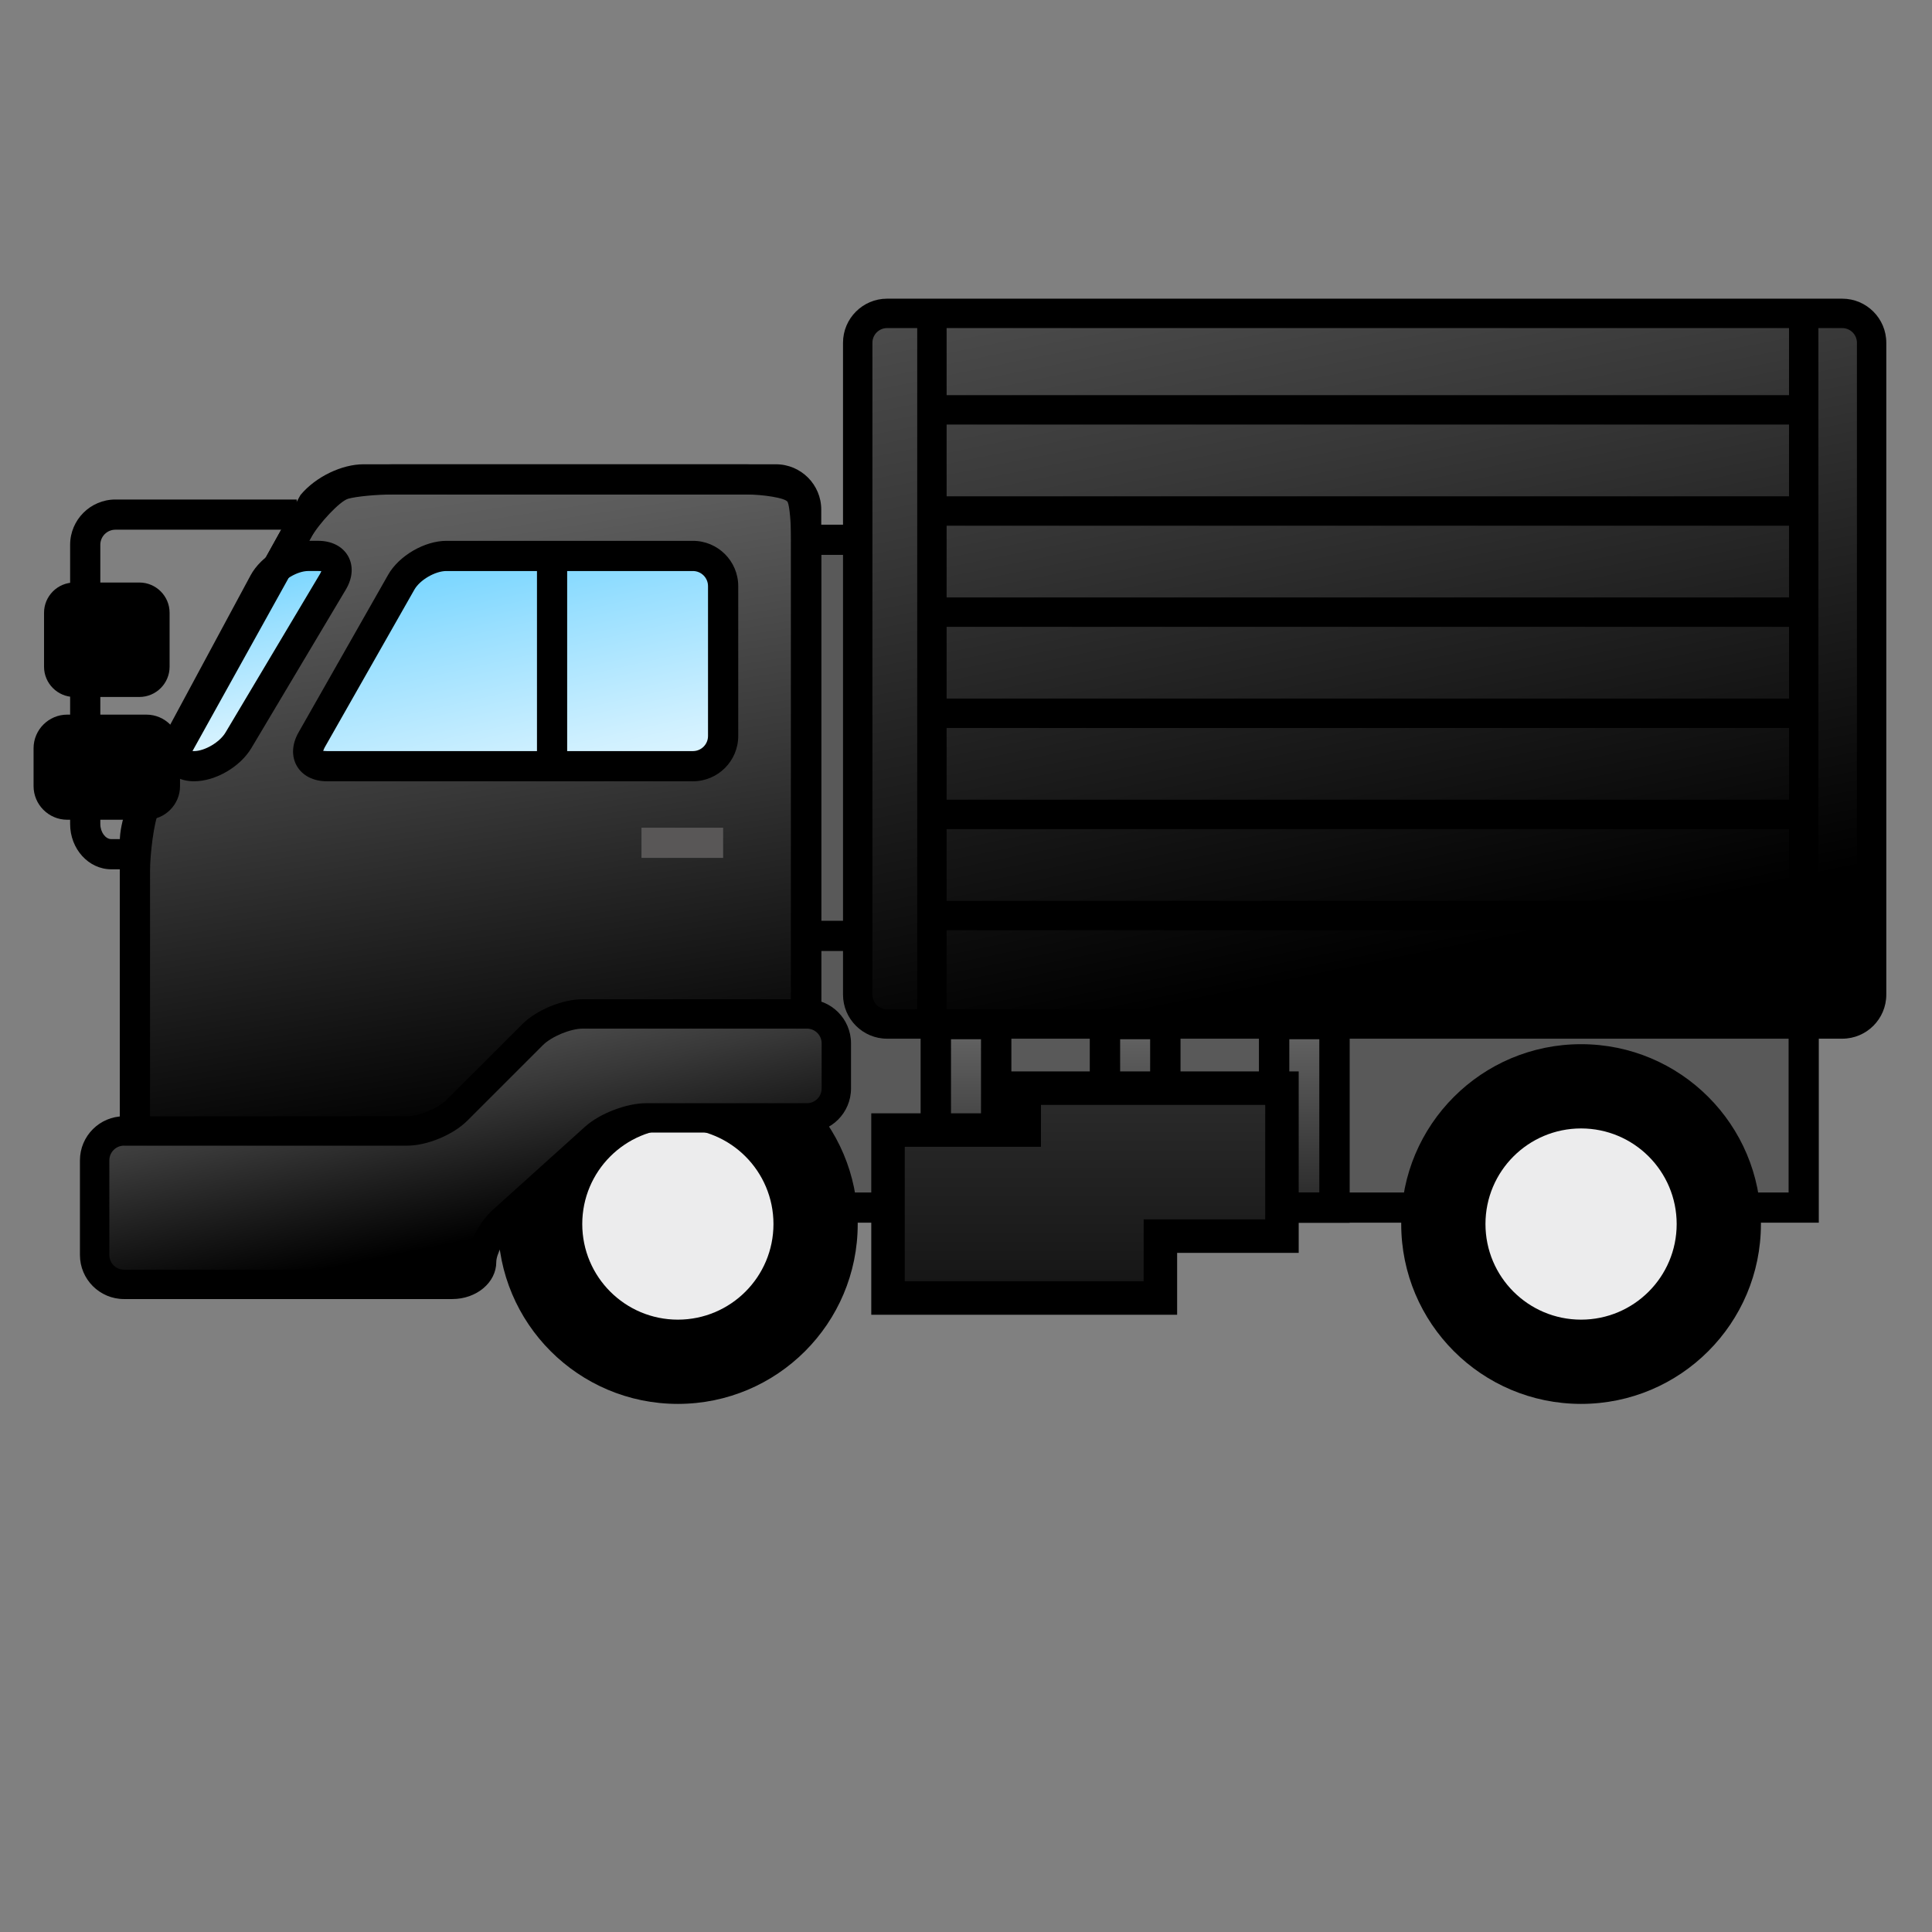<?xml version="1.0" encoding="UTF-8"?>
<!-- Generated by phantom_svg. -->
<svg id="phantom_svg" width="64px" height="64px" xmlns="http://www.w3.org/2000/svg" xmlns:xlink="http://www.w3.org/1999/xlink" version="1.1">
  <rect width="100%" height="100%" fill="#808080" stroke="none"/>
  <defs>
    <!-- Images. -->
    <svg id="frame0" viewBox="0 0 64 64" preserveAspectRatio="none" xmlns="http://www.w3.org/2000/svg" xmlns:xlink="http://www.w3.org/1999/xlink">
      <g>
        <rect x='23.955' y='17.881' style='fill:#595959;' width='6.917' height='17.416'/>
        <path d='M31.371,35.797h-7.917V17.381h7.917V35.797z M24.455,34.797h5.917V18.381h-5.917
		V34.797z'/>
      </g>
      <g>
        <rect x='21.917' y='31.002' style='fill:#595959;' width='37.833' height='9'/>
        <path d='M60.25,40.503H21.417V30.502H60.25V40.503z M22.417,39.503H59.25v-8H22.417
		V39.503z'/>
      </g>
      <g>
        <g>
          <linearGradient id='SVGID_1_' gradientUnits='userSpaceOnUse' x1='13.208' y1='13.718' x2='16.874' y2='37.218'>
            <stop offset='0' style='stop-color:#686868'/>
            <stop offset='0.186' style='stop-color:#5B5B5B'/>
            <stop offset='0.531' style='stop-color:#383838'/>
            <stop offset='0.994' style='stop-color:#010101'/>
            <stop offset='1' style='stop-color:#000000'/>
          </linearGradient>
          <path style='fill:url(#SVGID_1_);' d='M4.468,27.881c0-0.55,0.292-1.343,0.648-1.762
			l5.274-9.477c0.356-0.419,1.098-0.762,1.648-0.762h13.667c0.55,0,1,0.45,1,1
			V34.797c0,0.551-0.45,1-1,1h-7c-0.55,0-1.318,2.402-1.707,2.791l-2.752,2.752
			c-0.389,0.389-1.157,0.707-1.707,0.707H5.468c-0.55,0-1-0.449-1-1V27.881z'/>
          <path d='M12.538,42.547H5.468c-0.827,0-1.5-0.673-1.5-1.5V27.881
			c0-0.664,0.337-1.58,0.767-2.086l5.218-9.396
			c0.511-0.615,1.383-1.019,2.085-1.019h13.667c0.827,0,1.5,0.673,1.5,1.5V34.797
			c0,0.827-0.673,1.5-1.5,1.5h-6.909c-0.206,0.205-0.567,0.988-0.767,1.421
			c-0.298,0.646-0.477,1.022-0.678,1.224l-2.752,2.752
			C14.12,42.172,13.215,42.547,12.538,42.547z M12.038,16.381
			c-0.402,0-1.006,0.279-1.267,0.586l-5.218,9.396
			c-0.338,0.412-0.585,1.083-0.585,1.519V41.047c0,0.275,0.224,0.5,0.5,0.5h7.07
			c0.415,0,1.06-0.268,1.354-0.561l2.752-2.752
			c0.093-0.103,0.315-0.584,0.477-0.936c0.573-1.241,0.956-2.002,1.583-2.002h7
			c0.276,0,0.5-0.225,0.5-0.5V16.881c0-0.276-0.224-0.5-0.5-0.5H12.038z'/>
        </g>
      </g>
      <g>
        <g>
          <linearGradient id='SVGID_2_' gradientUnits='userSpaceOnUse' x1='9.694' y1='27.33' x2='7.605' y2='17.894'>
            <stop offset='0' style='stop-color:#FFFFFF'/>
            <stop offset='0.131' style='stop-color:#F2FBFF'/>
            <stop offset='0.375' style='stop-color:#CFF0FF'/>
            <stop offset='0.701' style='stop-color:#98DFFF'/>
            <stop offset='1' style='stop-color:#5FCEFF'/>
          </linearGradient>
          <path style='fill:url(#SVGID_2_);' d='M8.74,19.296c0.26-0.484,0.924-0.88,1.474-0.88
			h0.324c0.55,0,0.77,0.387,0.488,0.859l-3.127,5.248
			c-0.281,0.472-0.944,0.859-1.473,0.859s-0.748-0.396-0.487-0.88L8.74,19.296z'/>
        </g>
        <path d='M6.427,25.881c-0.425,0-0.775-0.179-0.961-0.49
		c-0.191-0.32-0.179-0.731,0.034-1.127l2.801-5.205
		c0.345-0.641,1.186-1.144,1.914-1.144h0.324c0.447,0,0.808,0.184,0.991,0.505
		c0.182,0.321,0.156,0.726-0.073,1.109L8.329,24.778
		C7.955,25.407,7.137,25.881,6.427,25.881z M6.345,24.877
		c0.017,0,0.044,0.004,0.082,0.004c0.354,0,0.852-0.293,1.043-0.615l3.127-5.248
		c0.026-0.044,0.04-0.079,0.047-0.102c-0.018,0.005-0.054-0-0.105-0.001
		h-0.324c-0.367,0-0.859,0.294-1.033,0.617l-2.801,5.205
		c-0.04,0.074-0.048,0.121-0.05,0.143C6.333,24.878,6.338,24.877,6.345,24.877z'/>
      </g>
      <g>
        <g>
          <linearGradient id='SVGID_3_' gradientUnits='userSpaceOnUse' x1='18.844' y1='30.087' x2='15.863' y2='16.622'>
            <stop offset='0' style='stop-color:#FFFFFF'/>
            <stop offset='0.131' style='stop-color:#F2FBFF'/>
            <stop offset='0.375' style='stop-color:#CFF0FF'/>
            <stop offset='0.701' style='stop-color:#98DFFF'/>
            <stop offset='1' style='stop-color:#5FCEFF'/>
          </linearGradient>
          <path style='fill:url(#SVGID_3_);' d='M10.829,25.381c-0.55,0-0.778-0.391-0.506-0.869
			l2.971-5.227c0.272-0.478,0.944-0.869,1.494-0.869h8.167c0.55,0,1,0.45,1,1
			v4.965c0,0.55-0.45,1-1,1H10.829z'/>
        </g>
        <path d='M22.955,25.881H10.829c-0.445,0-0.807-0.184-0.994-0.504
		c-0.186-0.32-0.167-0.726,0.053-1.112l2.971-5.227
		c0.358-0.629,1.205-1.122,1.929-1.122h8.167c0.827,0,1.5,0.673,1.5,1.5v4.965
		C24.455,25.208,23.782,25.881,22.955,25.881z M10.728,24.876
		c0.021,0,0.055,0.005,0.101,0.005h12.125c0.276,0,0.5-0.224,0.5-0.5v-4.965
		c0-0.276-0.224-0.5-0.5-0.5h-8.167c-0.371,0-0.876,0.294-1.06,0.616l-2.971,5.227
		c-0.032,0.057-0.044,0.098-0.048,0.121
		C10.713,24.877,10.719,24.876,10.728,24.876z'/>
      </g>
      <rect x="17.788" y="18.315" width="1" height="7.465"/>
      <g>
        <path d='M5.964,26.041c0,0.613-0.501,1.114-1.114,1.114H2.226
		c-0.613,0-1.114-0.501-1.114-1.114v-1.254c0-0.613,0.501-1.114,1.114-1.114h2.624
		c0.613,0,1.114,0.501,1.114,1.114V26.041z'/>
      </g>
      <g>
        <linearGradient id='SVGID_4_' gradientUnits='userSpaceOnUse' x1='32' y1='33.169' x2='32' y2='42.188'>
          <stop offset='0' style='stop-color:#6D6D6D'/>
          <stop offset='1' style='stop-color:#131313'/>
        </linearGradient>
        <rect x='31' y='33.922' style='fill:url(#SVGID_4_);' width='2' height='6.081'/>
        <path d='M33.503,40.506h-3.006v-7.087h3.006V40.506z M31.503,39.5h0.994v-5.075h-0.994
		V39.5z'/>
      </g>
      <g>
        <linearGradient id='SVGID_5_' gradientUnits='userSpaceOnUse' x1='37.604' y1='33.169' x2='37.604' y2='42.188'>
          <stop offset='0' style='stop-color:#6D6D6D'/>
          <stop offset='1' style='stop-color:#131313'/>
        </linearGradient>
        <rect x='36.604' y='33.922' style='fill:url(#SVGID_5_);' width='2' height='6.081'/>
        <path d='M39.106,40.506h-3.006v-7.087h3.006V40.506z M37.106,39.5h0.994v-5.075h-0.994
		V39.5z'/>
      </g>
      <g>
        <linearGradient id='SVGID_6_' gradientUnits='userSpaceOnUse' x1='43.207' y1='33.169' x2='43.207' y2='42.188'>
          <stop offset='0' style='stop-color:#6D6D6D'/>
          <stop offset='1' style='stop-color:#131313'/>
        </linearGradient>
        <rect x='42.207' y='33.922' style='fill:url(#SVGID_6_);' width='2' height='6.081'/>
        <path d='M44.71,40.506h-3.006v-7.087h3.006V40.506z M42.71,39.5h0.994v-5.075h-0.994
		V39.5z'/>
      </g>
      <g>
        <path d='M5.618,22.088c0,0.55-0.45,1-1,1H2.459c-0.55,0-1-0.45-1-1v-1.791
		c0-0.55,0.45-1,1-1h2.159c0.55,0,1,0.45,1,1V22.088z'/>
      </g>
      <path d="M4.552,28.797H3.688c-0.752,0-1.365-0.673-1.365-1.5v-9.25c0-0.827,0.673-1.5,1.5-1.5
	h6.006v1H3.823c-0.276,0-0.5,0.224-0.5,0.5v9.25c0,0.267,0.17,0.5,0.365,0.5h0.864V28.797z"/>
      <g>
        <g>
          <g>
            <path d='M13.329,42.359c-0.435,0.104-1.229,0.188-1.764,0.188H6.441
				c-0.535,0-1.311-0.151-1.723-0.336c-0.413-0.186-0.75-1.602-0.75-2.138V28.854
				c0-0.535,0.076-1.329,0.168-1.763s0.811-1.679,1.071-2.147l4.272-7.693
				c0.26-0.468,0.784-1.08,1.164-1.36c0.381-0.28,1.832-0.509,2.367-0.509
				h11.72c0.535,0,1.311,0.151,1.723,0.336s0.75,1.602,0.75,2.137v16.469
				c0,0.536-0.151,1.312-0.336,1.724s-1.602,0.75-2.137,0.75h-5.054
				c-0.535,0-1.209,0.369-1.497,0.82c0,0-0.011,0.018-0.214,0.377
				c-0.266,0.472-0.266,0.472-0.266,0.472c-0.192,0.262-0.66,0.785-1.039,1.164
				l-1.375,1.375C14.908,41.384,13.764,42.256,13.329,42.359z M13.011,16.381
				c-0.535,0-1.2,0.063-1.476,0.14c-0.277,0.077-0.977,0.829-1.237,1.297
				l-4.272,7.693c-0.26,0.468-0.604,1.095-0.765,1.393
				c-0.161,0.298-0.292,1.415-0.292,1.95v11.219c0,0.536,0.05,1.086,0.112,1.224
				c0.062,0.138,0.826,0.25,1.361,0.25h5.124c0.535,0,1.211-0.061,1.503-0.134
				c0.292-0.073,1.133-0.736,1.512-1.115l1.375-1.375
				c0.379-0.379,0.823-0.896,0.988-1.149c0,0,0,0,0.153-0.271
				c0.517-0.915,0.82-1.135,0.82-1.135c0.434-0.314,1.226-0.571,1.761-0.571
				h5.054c0.535,0,1.085-0.051,1.223-0.112s0.25-0.825,0.25-1.361V17.854
				c0-0.535-0.05-1.085-0.112-1.223c-0.062-0.138-0.826-0.25-1.361-0.25H13.011z'/>
          </g>
        </g>
      </g>
      <g>
        <g>
          <linearGradient id='SVGID_7_' gradientUnits='userSpaceOnUse' x1='39.884' y1='-4.103' x2='47.131' y2='31.643'>
            <stop offset='0' style='stop-color:#686868'/>
            <stop offset='0.186' style='stop-color:#5B5B5B'/>
            <stop offset='0.531' style='stop-color:#383838'/>
            <stop offset='0.994' style='stop-color:#010101'/>
            <stop offset='1' style='stop-color:#000000'/>
          </linearGradient>
          <path style='fill:url(#SVGID_7_);' d='M62,32.949c0,0.536-0.438,0.973-0.974,0.973H29.386
			c-0.535,0-0.973-0.438-0.973-0.973V11.354c0-0.535,0.438-0.973,0.973-0.973h31.64
			C61.562,10.381,62,10.819,62,11.354V32.949z'/>
        </g>
        <path d='M61.026,34.408H29.386c-0.805,0-1.46-0.654-1.46-1.459V11.354
		c0-0.805,0.655-1.46,1.46-1.46h31.64c0.806,0,1.46,0.655,1.46,1.46v21.595
		C62.486,33.754,61.832,34.408,61.026,34.408z M29.386,10.868
		c-0.268,0-0.486,0.218-0.486,0.486v21.595c0,0.268,0.218,0.487,0.486,0.487
		h31.64c0.269,0,0.487-0.219,0.487-0.487V11.354c0-0.268-0.219-0.486-0.487-0.486
		H29.386z'/>
      </g>
      <rect x="30.384" y="10.381" width="0.974" height="23.541"/>
      <rect x="59.264" y="10.381" width="0.973" height="23.541"/>
      <g>
        <rect x='30.871' y='13.09' width='28.879' height='0.974'/>
        <rect x='30.871' y='16.441' width='28.879' height='0.974'/>
        <rect x='30.871' y='19.791' width='28.879' height='0.974'/>
        <rect x='30.871' y='23.141' width='28.879' height='0.974'/>
        <rect x='30.871' y='26.491' width='28.879' height='0.974'/>
        <rect x='30.871' y='29.841' width='28.879' height='0.974'/>
      </g>
      <g>
        <circle cx='22.455' cy='40.548' r='5.958'/>
        <circle style='fill:#ECECED;' cx='22.455' cy='40.548' r='3.167'/>
      </g>
      <g>
        <circle cx='52.375' cy='40.548' r='5.958'/>
        <circle style='fill:#ECECED;' cx='52.375' cy='40.548' r='3.167'/>
      </g>
      <g>
        <linearGradient id='SVGID_8_' gradientUnits='userSpaceOnUse' x1='35.942' y1='16.096' x2='35.942' y2='43.425'>
          <stop offset='0' style='stop-color:#6D6D6D'/>
          <stop offset='1' style='stop-color:#131313'/>
        </linearGradient>
        <polygon style='fill:url(#SVGID_8_);' points='42.467,36.047 33.929,36.047 33.929,37.435 
		29.417,37.435 29.417,42.998 38.439,42.998 38.439,40.948 42.467,40.948 	'/>
        <path d='M38.994,43.553H28.862v-6.673h4.512v-1.388h9.647v6.011h-4.027V43.553z
		 M29.972,42.443h7.913v-2.05h4.027v-3.792h-7.429v1.388h-4.512V42.443z'/>
      </g>
      <rect x="21.25" y="27.419" style="fill:#595757;" width="2.705" height="1"/>
      <g>
        <g>
          <linearGradient id='SVGID_9_' gradientUnits='userSpaceOnUse' x1='14.042' y1='31.272' x2='16.009' y2='40.976'>
            <stop offset='0' style='stop-color:#686868'/>
            <stop offset='0.186' style='stop-color:#5B5B5B'/>
            <stop offset='0.531' style='stop-color:#383838'/>
            <stop offset='0.994' style='stop-color:#010101'/>
            <stop offset='1' style='stop-color:#000000'/>
          </linearGradient>
          <path style='fill:url(#SVGID_9_);' d='M26.731,37.031c0.535,0,0.973-0.438,0.973-0.974v-1.496
			c0-0.536-0.438-0.974-0.973-0.974h-7.43c-0.535,0-1.283,0.31-1.661,0.688
			l-2.501,2.5c-0.378,0.379-1.126,0.688-1.661,0.688H4.108
			c-0.535,0-0.973,0.438-0.973,0.974v3.135c0,0.536,0.438,0.974,0.973,0.974h10.874
			c0.535,0,0.973-0.333,0.973-0.74s0.325-1.033,0.723-1.392l3.032-2.732
			c0.398-0.358,1.161-0.651,1.696-0.651H26.731z'/>
        </g>
        <path d='M14.981,43.033H4.108c-0.805,0-1.46-0.654-1.46-1.46v-3.135
		c0-0.806,0.655-1.46,1.46-1.46h9.37c0.404,0,1.032-0.261,1.317-0.546
		l2.501-2.5c0.473-0.474,1.335-0.831,2.005-0.831h7.43
		c0.805,0,1.46,0.654,1.46,1.46v1.496c0,0.806-0.655,1.46-1.46,1.46h-5.326
		c-0.412,0-1.065,0.251-1.371,0.526l-3.032,2.732
		c-0.316,0.285-0.562,0.788-0.562,1.03
		C16.441,42.483,15.787,43.033,14.981,43.033z M4.108,37.951
		c-0.268,0-0.486,0.219-0.486,0.487v3.135c0,0.269,0.218,0.487,0.486,0.487h10.874
		c0.302,0,0.486-0.164,0.486-0.254c0-0.546,0.38-1.299,0.884-1.753l3.032-2.732
		c0.483-0.436,1.372-0.776,2.022-0.776h5.326c0.268,0,0.486-0.219,0.486-0.487
		v-1.496c0-0.269-0.218-0.487-0.486-0.487h-7.43
		c-0.404,0-1.032,0.261-1.317,0.546l-2.501,2.5
		c-0.473,0.474-1.335,0.831-2.005,0.831H4.108z'/>
      </g>
    </svg>
    <!-- Animation. -->
    <symbol id="animation">
      <use xlink:href="#frame0" visibility="hidden">
        <set id="frame0_anim" attributeName="visibility" to="visible" begin="0s;frame0_anim.end" dur="0.1s"/>
      </use>
    </symbol>
  </defs>
  <!-- Main control. -->
  <animate id="controller" begin="0s" dur="0.1s" repeatCount="indefinite"/>
  <use xlink:href="#frame0">
    <set attributeName="xlink:href" to="#animation" begin="controller.begin"/>
    <set attributeName="xlink:href" to="#frame0" begin="controller.end"/>
  </use>
</svg>